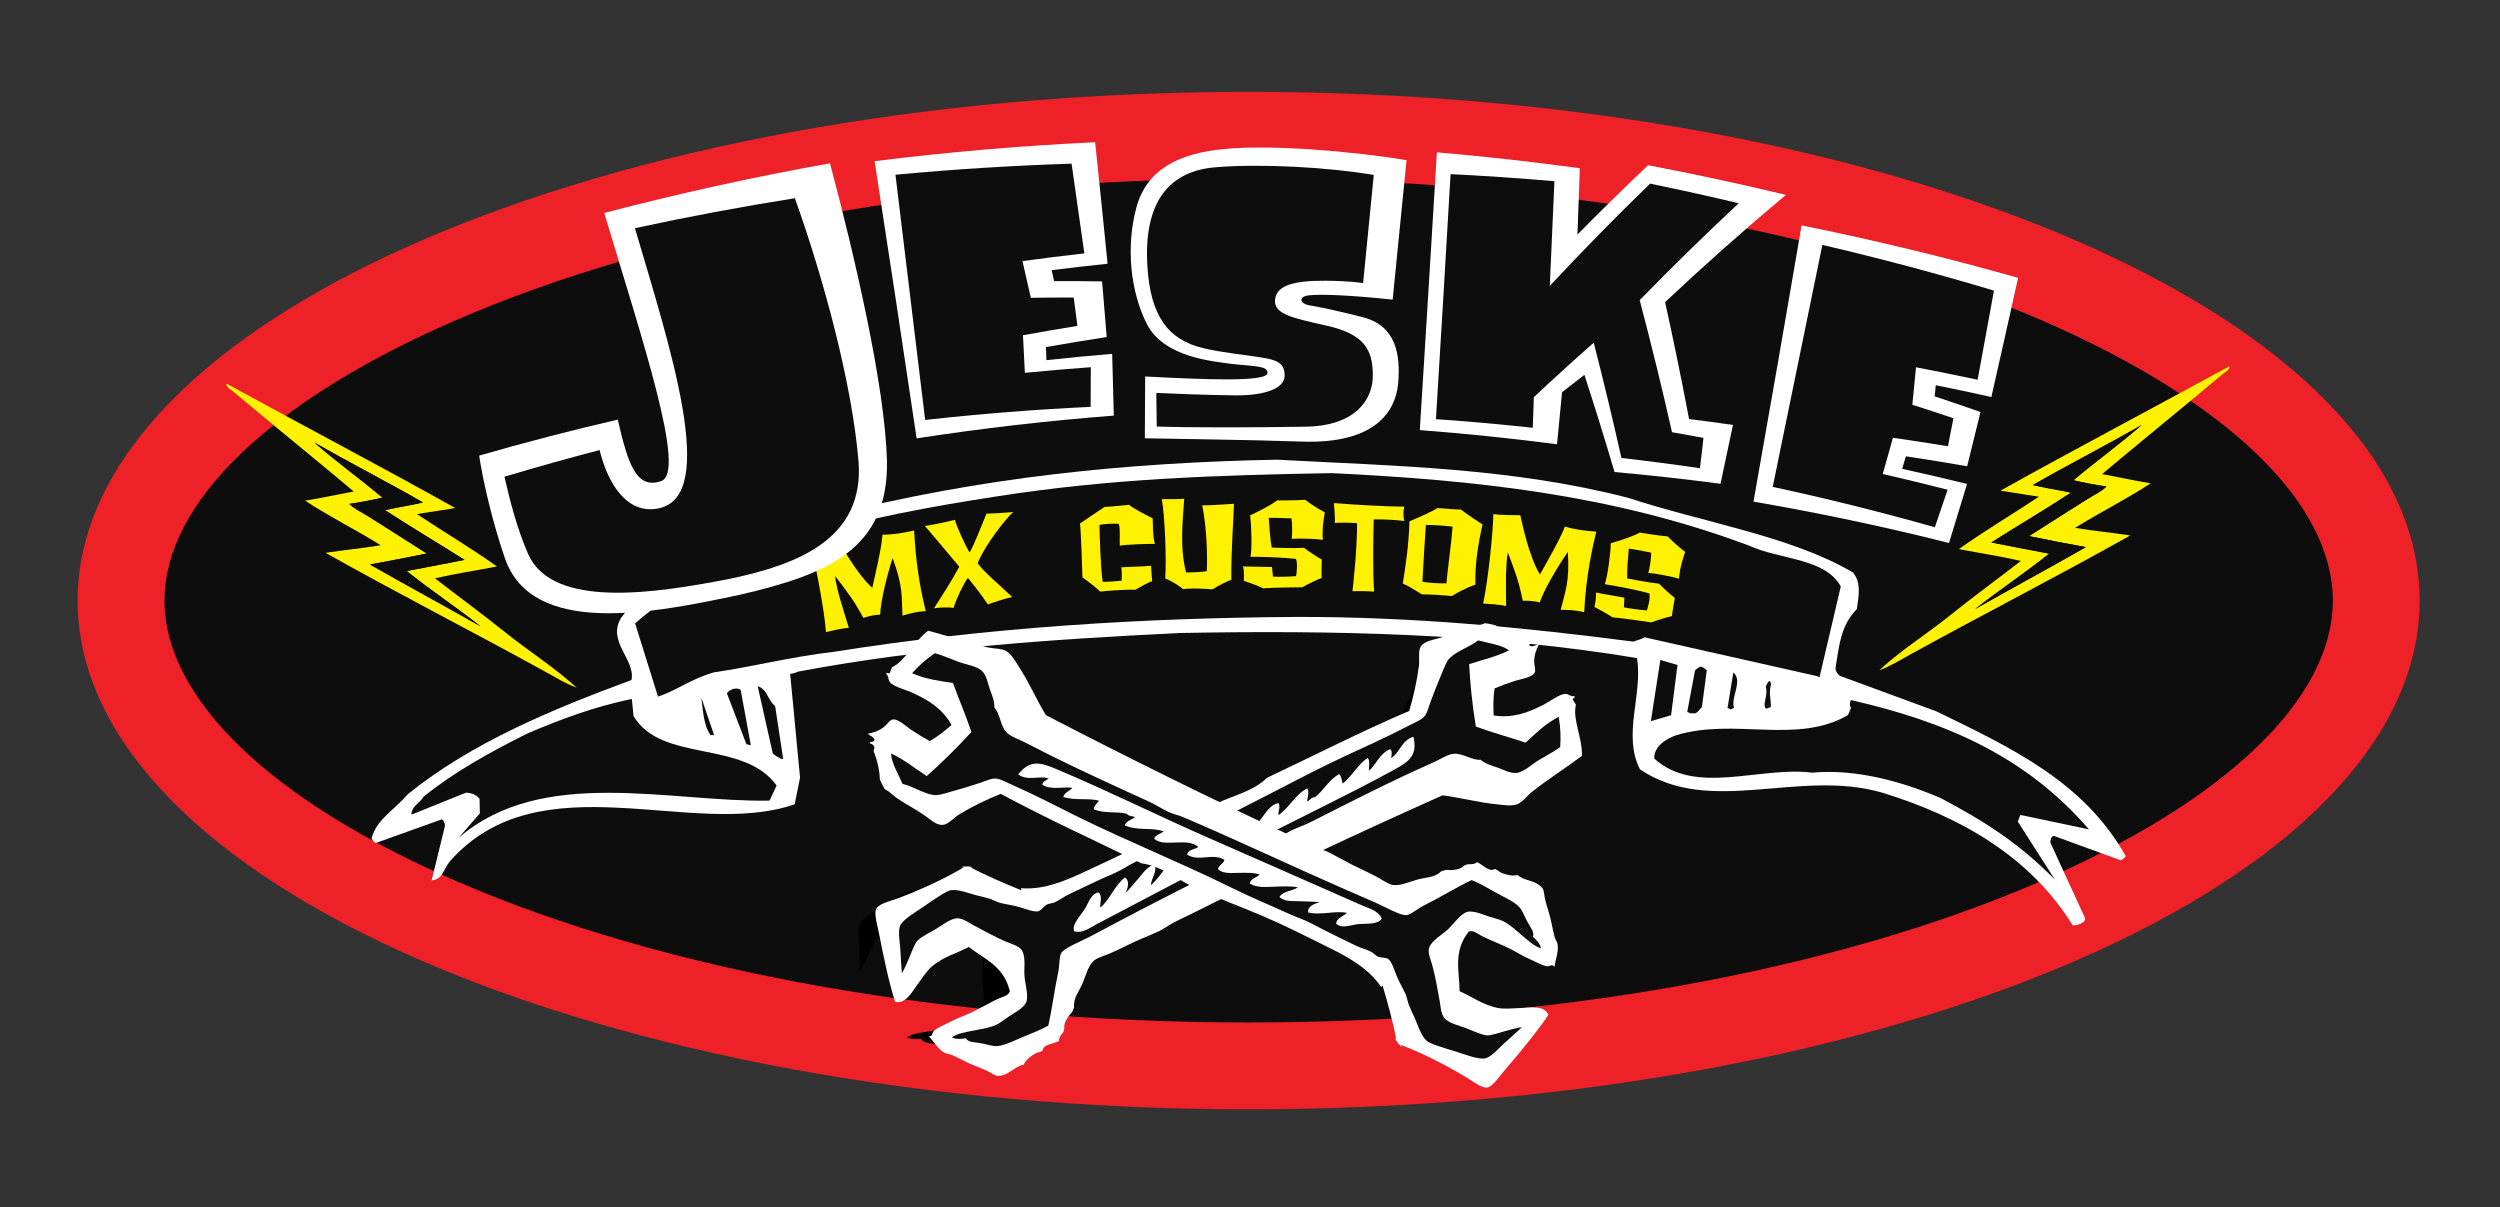 <?xml version="1.0" encoding="utf-8"?>
<!-- Generator: Adobe Illustrator 22.1.0, SVG Export Plug-In . SVG Version: 6.00 Build 0)  -->
<svg version="1.1" id="Layer_1" xmlns="http://www.w3.org/2000/svg" xmlns:xlink="http://www.w3.org/1999/xlink" x="0px" y="0px"
	 width="575.889px" height="278.111px" viewBox="0 0 575.889 278.111"
	 style="enable-background:new 0 0 575.889 278.111;" xml:space="preserve">
<rect x="0" y="0" width="575.889" height="278.111" fill="#333333" stroke="none"/>
<style type="text/css">
	.st0{fill:#ED2127;}
	.st1{fill:#0D0D0D;}
	.st2{fill:#FFFFFF;}
	.st3{fill:#FFF200;}
	.st4{fill-rule:evenodd;clip-rule:evenodd;fill:#FFF200;}
	.st5{fill-rule:evenodd;clip-rule:evenodd;fill:#0D0D0D;}
	.st6{fill-rule:evenodd;clip-rule:evenodd;}
	.st7{fill-rule:evenodd;clip-rule:evenodd;fill:#FFFFFF;}
</style>
<path class="st0" d="M557.382,138.347c0,64.719-120.773,117.182-269.751,117.182
	c-148.98,0-269.751-52.463-269.751-117.182c0-64.717,120.771-117.184,269.751-117.184
	C436.609,21.163,557.382,73.63,557.382,138.347z"/>
<path class="st1" d="M287.631,41.163c-69.373,0-134.284,11.602-182.774,32.666
	c-42.564,18.492-66.977,42.008-66.977,64.518c0,22.512,24.412,46.025,66.977,64.516
	c48.49,21.064,113.401,32.666,182.774,32.666c69.373,0,134.283-11.602,182.773-32.666
	c42.565-18.49,66.978-42.004,66.978-64.516c0-22.51-24.412-46.025-66.978-64.516
	C421.913,52.765,357.003,41.163,287.631,41.163z"/>
<g>
	<g>
		<path class="st2" d="M477.478,213.184c-9.939-16.105-26.26-25.166-43.943-30.607
			c-19.176-5.551-39.537,5.551-55.752-5.346c-4.09-7.932,0.693-17.25-0.684-25.639
			c-34.455-5.738-70.1-6.434-105.252-5.779
			c-29.636,1.432-59.328,3.479-88.005,8.9c-1.011,0.492-1.821,0.508-1.821,0.508
			l2.277,23.916l-1.245,6.133c-23.471,8.174-58.569-10.447-79.442,13.154
			c-1.656,2.133-1.487,3.963-4.194,4.422l3.093-12.615
			c-0.012-0.609-0.297-1.352-0.773-1.479l-15.176,5.441
			c0,0-0.612-0.328-0.969-1.068c1.143-4.434,5.377-6.615,8.3-10.131
			c14.641-11.879,33.366-19.631,51.57-26.346c0.997-4.705-5.735-8.854-2.375-14.344
			c10.329-13.973,32.812-16.975,48.23-23.57
			c34.655-8.859,68.598-12.201,102.866-12.842c27.18,1.463,53.86,1.846,80.735,8.75
			c17.617,5.777,37.699,8.863,51.906,17.223c2.012,2.404,1.32,5.406,0.904,8.467
			c-3.666,3.666-4.057,8.219-4.906,13.527c0.016,0.818,0.361,1.217,0.98,1.816
			l22.281,8.203c17.059,8.305,33.967,16.131,43.586,33.33
			c0,0-0.191,0.484-1.135,0.969l-15.379-5.617
			c-0.74,0.014-0.859,1.104-0.852,1.508l8.068,17.572
			C480.187,212.659,478.564,213.163,477.478,213.184z"/>
		<path class="st1" d="M473.345,202.606c-8.441-8.533-16.406-13.545-26.346-18.783
			c-8.826-3.777-19.471-6.773-29.57-5.834
			c-12.109-1.537-26.846,5.385-36.371-3.258c-0.055-2.855,2.764-4.533,4.924-5.32
			c13.496-4.186,27.801,2.199,39.688-4.674c0.395-0.756,0.715-1.709,0.715-1.709
			c-0.348-0.469-0.357-1.014-0.035-1.77c22.02,5.027,40.291,12.963,54.859,29.795
			l-15.676-3.309c-0.27,0.01-0.389,0.762-0.717,1.514L473.345,202.606z"/>
		<path class="st1" d="M105.547,193.095l4.987-5.727l-0.062-3.328
			c-0.492-0.732-1.725-1.459-3.149-1.434l-12.535,5.053
			c-0.035-1.967,1.924-2.611,2.776-4.125c6.953-5.633,15.018-10.119,23.896-14.562
			c7.81-3.338,15.492-6.191,24.081-7.977l0.414,3.994
			c6.516,10.805,25.285,5.363,32.947,15.949l-1.631,3.488
			C154.266,184.854,124.784,176.309,105.547,193.095z"/>
		<path class="st1" d="M179.802,174.741c-0.753-0.459-1.371-0.721-1.788-1.184
			l-3.479-15.48c2.254,0.705,2.159,2.943,4.026,4.607l1.856,12.184
			L179.802,174.741z"/>
		<path class="st1" d="M171.934,171.429l-4.493-11.729c0.462-0.752,2.078-1.533,3.174-0.801
			l2.344,12.775L171.934,171.429z"/>
		<polygon class="st1" points="380.286,166.124 382.468,152.036 386.425,153.181 384.942,164.753 
					"/>
		<path class="st1" d="M163.682,169.341c-1.671-2.346-1.736-5.869-2.127-8.645l2.941,8.629
			L163.682,169.341z"/>
		<path class="st1" d="M389.417,164.323l-0.754-0.322l1.789-9.539
			c0,0,0.334-0.414,1.207-0.904c0.475-0.004,1.094,0.455,1.512,0.854l-1.135,8.506
			c-0.469,0.277-0.459,0.756-1.467,1.393L389.417,164.323z"/>
		<path class="st1" d="M406.839,163.255c-1.031-0.797,0.553-3.131-0.09-5.021
			c0.252-0.752,1.043-2.26,1.207-0.564c-0.572,1.975,0.068,3.594-0.039,5.223
			L406.839,163.255z"/>
		<path class="st1" d="M398.696,163.407l-0.752-0.328l1.342-8.17
			c2.279,1.928-0.639,5.648,0.15,8.139L398.696,163.407z"/>
		<path class="st1" d="M418.65,155.772l-39.809-8.965c-0.736,0.488-1.35,0.5-2.562,0.998
			c-25.584-3.322-50.604-5.709-77.145-5.693
			c-35.903,0.197-71.769,2.426-107.027,8.033
			c-9.823,1.133-19.348,3.555-27.604,4.725c-5.402,1.527-8.414,4.09-12.931,5.602
			l-5.269-16.871c20.167-17.951,54.113-24.764,83.215-29.24
			c26.532-4.16,50.615-4.881,77.212-5.375c32.744,1.562,64.709,4.904,96.086,16.674
			c7.322,3.328,17.633,2.863,21.219,9.445l-4.906,20.936L418.65,155.772z"/>
	</g>
</g>
<g>
	<path class="st3" d="M207.891,141.815c-0.238-4.373,0.173-6.713-2.266-13.25
		c-1.321,4.039-2.808,10.055-2.861,13.01c-0.997,0.02-2.505,0.275-3.871,0.773
		c-2.43-4.432-3.444-5.613-6.533-9.682c0.265,2.846,1.877,7.762,3.183,11.953
		c-1.778,0.119-3.881,0.658-5.271,0.984c-0.417-5.574-2.709-17.168-3.691-20.4
		c1.271-0.16,4.679-1.143,6.062-1.559c0.898,1.516,4.481,8.305,8.29,11.768
		c0.516-2.285,2.213-9.457,2.354-12.246c2.53,0.002,4.734-0.393,7.278-0.965
		c0.156,2.914,0.607,10.445,2.691,18.574
		C211.086,140.89,209.558,141.325,207.891,141.815z"/>
	<path class="st3" d="M225.204,129.712c1.126,1.783,5.061,5.051,7.967,7.811
		c-2.126,0.482-4.03,1.129-5.595,1.715c-1.612-2.363-2.91-4.041-4.621-6.125
		c-0.949,1.268-2.61,4.668-3.299,6.914c-1.015-0.182-3.342-0.121-4.503,0.102
		c1.255-1.963,4.189-6.502,5.821-9.578c-1.714-1.99-4.799-5.807-7.929-9.392
		c2.922-0.467,4.373-0.773,6.916-1.416c0.4,1.527,2.308,5.736,3.383,7.527
		c1.053-1.736,2.443-5.432,3.9-8.947c1.128-0.018,4.038-0.164,6.169-0.379
		C232.026,119.077,227.026,125.296,225.204,129.712z"/>
	<path class="st3" d="M257.935,125.702c-0.064-1.137,0.184-3.918-0.231-5.035
		c-1.017-0.086-3.088-0.018-4.44,0.242c0.048,2.338,0.245,9.916,0.754,13.135
		c1.085-0.014,3.052-0.137,4.376-0.27c-0.03-0.51,0.075-2.17-0.077-3.102
		c1.534-0.094,5.398-0.174,6.829-0.346c0.043,0.996,0.228,2.953,0.252,3.523
		c-0.875,0.291-3.318,1.664-3.838,2.006c-2.314-0.115-7.062,0.291-8.133,0.424
		c-0.476-0.539-2.932-2.51-4.079-3.25c-0.046-1.91-0.341-10.74-0.564-12.437
		c1.151-0.832,5.053-3.377,5.642-3.811c1.119-0.068,2.742-0.172,5.681-0.496
		c0.598,0.65,3.828,2.316,5.426,3.137c0.059,1.393-0.038,3.877,0.495,5.877
		C264.575,125.268,259.574,125.401,257.935,125.702z"/>
	<path class="st3" d="M283.641,133.542c-0.884,0.318-3.178,1.43-4.339,2.221
		c-1.421-0.123-4.908-0.357-6.761-0.039c-0.654-0.609-2.663-1.939-4.114-2.453
		c0.267-4.684-0.056-13.848-0.782-18.295c1.481,0.029,3.722,0.012,5.146-0.086
		c-0.326,5.082-1.082,11.115,0.424,16.969c0.889,0.027,3.701-0.041,4.781-0.316
		c0.174-3.678-0.034-10.111-1.047-15.131c1.777,0.016,5.534-0.238,7.31-0.361
		C284.177,119.64,283.577,126.421,283.641,133.542z"/>
	<path class="st3" d="M304.724,124.349c-1.693-0.256-5.497-0.346-7.2-0.23
		c0.214-0.822,0.161-3.301-0.016-4.701c-1.11-0.076-3.683-0.168-5.25-0.119
		c0.09,1.508,0.359,5.242,0.693,6.838c1.644,0.07,5.082,0.176,7.426,0.062
		c0.833,0.645,2.594,1.83,4.104,2.701c-0.029,0.941-0.095,3.074-0.034,4.217
		c-1.098,0.42-3.436,1.555-4.428,2.16c-1.815,0.01-6.911,0.078-9.018,0.246
		c-0.974-0.492-3.476-1.406-4.46-1.715c-0.003-0.568,0.141-2.193-0.208-3.33
		c1.879,0.049,4.301,0.109,6.672,0.131c0.076,0.742,0.152,1.482,0.227,2.223
		c1.426,0.07,3.591,0.043,5.318-0.121c0.16-0.736,0.405-2.896-0.02-3.959
		c-2.424-0.309-7.239-0.506-10.467-0.498c0.347-1.709,0.255-6.949-0.097-9.541
		c1.817-0.828,4.868-2.375,6.207-3.441c1.577,0.016,4.424,0.004,6.465-0.146
		c1.001,0.734,2.397,1.766,4.538,2.914
		C304.987,119.171,304.508,121.663,304.724,124.349z"/>
	<path class="st3" d="M316.445,119.651c-0.082,3.418-0.281,11.936,0.098,16.633
		c-0.729-0.1-4.011-0.152-4.993-0.105c0.154-1.332,1.077-9.529,1.063-15.658
		c-1.608-0.133-3.575-0.154-5.143-0.066c0.134-0.881-0.118-3.682-0.188-4.566
		c5.275,0.426,12.932,0.844,16.194,0.812c-0.169,1.016-0.345,2.146,0.034,3.312
		C322.055,119.829,318.931,119.581,316.445,119.651z"/>
	<path class="st3" d="M339.865,134.675c-2.052,0.684-4.695,2.1-5.379,2.611
		c-1.269-0.119-5.618-0.42-6.948-0.373c-1.547-0.947-3.338-2.1-4.396-2.482
		c0.594-3.756,1.413-9.066,1.525-14.34c2.082-0.861,5.611-2.422,6.43-3.066
		c1.674,0.131,4.41,0.367,5.435,0.346c1.05,0.834,3.778,2.695,4.971,3.445
		C339.715,128.565,339.824,133.155,339.865,134.675z M328.454,120.933
		c-0.145,1.902-0.609,9.35-0.795,13.078c1.172,0.201,3.472,0.439,5.555,0.363
		c0.029-1.514,1.181-9.588,1.389-13.057
		C332.292,121.059,330.481,120.915,328.454,120.933z"/>
	<path class="st3" d="M359.516,140.477c1.029-4.256,2.095-6.379,1.648-13.34
		c-2.421,3.486-5.568,8.818-6.47,11.633c-0.956-0.266-2.465-0.457-3.909-0.373
		c-1.039-4.943-1.667-6.365-3.439-11.152c-0.564,2.803-0.441,7.973-0.402,12.363
		c-1.727-0.398-3.883-0.486-5.299-0.574c1.203-5.459,2.352-17.221,2.348-20.6
		c1.255,0.213,4.78,0.254,6.216,0.252c0.421,1.713,1.882,9.246,4.516,13.656
		c1.148-2.039,4.829-8.418,5.765-11.049c2.412,0.73,4.63,0.988,7.223,1.172
		c-0.69,2.834-2.427,10.178-2.779,18.561
		C362.827,140.511,361.244,140.487,359.516,140.477z"/>
	<path class="st3" d="M386.76,133.306c-1.638-0.516-5.391-1.199-7.094-1.348
		c0.34-0.779,0.671-3.236,0.712-4.646c-1.087-0.248-3.62-0.738-5.175-0.934
		c-0.147,1.506-0.458,5.236-0.376,6.865c1.616,0.322,5.002,0.961,7.342,1.213
		c0.725,0.766,2.285,2.211,3.646,3.307c-0.175,0.924-0.57,3.021-0.685,4.16
		c-1.153,0.244-3.646,1.002-4.721,1.447c-1.796-0.273-6.852-0.998-8.962-1.158
		c-0.888-0.637-3.221-1.928-4.147-2.385c0.086-0.562,0.479-2.145,0.311-3.322
		c1.851,0.34,4.237,0.775,6.58,1.164c-0.04,0.744-0.079,1.488-0.121,2.23
		c1.401,0.291,3.549,0.6,5.283,0.707c0.274-0.703,0.851-2.799,0.593-3.916
		c-2.351-0.682-7.085-1.621-10.278-2.115c0.607-1.635,1.328-6.824,1.381-9.439
		c1.926-0.537,5.183-1.592,6.673-2.439c1.559,0.262,4.382,0.691,6.423,0.859
		c0.878,0.881,2.102,2.117,4.043,3.584
		C387.824,128.231,386.962,130.618,386.76,133.306z"/>
</g>
<g>
	<g>
		<path class="st2" d="M170.471,136.997c-20.042,4.283-47.909,9.828-54.177-8.445
			c-2.993-8.75-5.056-17.906-5.915-23.594c10.584-3.057,21.23-5.822,31.926-8.299
			c2.333,10.059,4.197,16.154,9.983,14.174c5.924-1.98-4.297-32.418-13.1-61.771
			c17.176-4.508,34.523-8.324,52-11.443c5.756,21.551,12.685,51.469,13.128,68.525
			C204.706,126.524,190.588,132.329,170.471,136.997z"/>
		<path class="st2" d="M256.574,95.735c-15.213,1.172-30.367,2.924-45.427,5.246
			c-3.158-21.297-6.384-42.584-9.678-63.859
			c16.882-2.104,33.829-3.557,50.801-4.359c0.98,9.328,1.936,18.656,2.868,27.988
			c-4.302,0.451-8.597,0.945-12.883,1.482c0.189,0.84,0.377,1.682,0.565,2.523
			c3.688-0.012,7.373,0.01,11.055,0.062c0.355,4.275,0.707,8.549,1.056,12.824
			c-4.676,0.717-9.34,1.484-13.988,2.307c0.032,1.004,0.065,2.006,0.098,3.01
			c5.041-0.545,10.092-1.025,15.15-1.445
			C256.316,86.255,256.444,90.995,256.574,95.735z"/>
		<path class="st2" d="M299.874,101.72c-13.259-0.449-27.964-0.576-36.155-0.762
			c0.021-4.744,0.045-9.488,0.074-14.232c13.13,0.668,28.036,1.373,28.184-0.795
			c0.13-1.729-3.233-1.527-8.176-2.094c-4.06-0.6-15.506-1.375-19.547-9.074
			c-3.923-7.641-4.873-18.002-2.517-26.838
			c2.341-8.822,9.638-12.611,20.343-13.605c10.596-1.055,29.336,0.494,41.926,2.566
			c-1.086,10.713-2.152,21.426-3.2,32.139
			c-10.012-1.08-16.724-1.283-19.17-1.002c-2.548,0.193-2.493,2.018,0.429,2.385
			c2.72,0.449,8.034,1.668,12.017,2.705c7.383,1.955,8.637,8.385,7.961,15.457
			C321.405,94.794,316.723,102.321,299.874,101.72z"/>
		<path class="st2" d="M383.567,69.593c1.978,8.977,3.817,17.957,5.518,26.939
			c3.371,0.42,6.742,0.869,10.112,1.348c-0.958,4.52-1.913,9.041-2.867,13.562
			c-8.137-1.074-16.277-1.975-24.417-2.707
			c-2.194-7.473-4.508-14.936-6.94-22.387c-1.726,1.328-3.44,2.664-5.144,4.006
			c-0.384,3.996-0.77,7.992-1.161,11.986
			c-10.512-1.367-21.052-2.457-31.608-3.264
			c1.342-21.328,2.653-42.658,3.933-63.988c10.999,0.947,21.979,2.17,32.925,3.668
			c-0.172,5.094-0.353,10.188-0.545,15.279c5.301-5.389,10.724-10.715,16.269-15.973
			c10.635,2.02,21.22,4.295,31.745,6.83
			C401.794,52.927,392.518,61.167,383.567,69.593z"/>
		<path class="st2" d="M448.964,125.083c-14.94-3.766-29.965-6.939-45.038-9.529
			c3.763-21.197,7.458-42.406,11.085-63.631c16.73,3.375,33.367,7.402,49.871,12.082
			c-2.03,9.156-4.083,18.307-6.161,27.451c-4.263-0.951-8.529-1.859-12.8-2.719
			c-0.087,0.856-0.175,1.715-0.263,2.572c3.529,1.168,7.049,2.367,10.559,3.6
			c-1.021,4.166-2.044,8.33-3.071,12.496c-4.704-0.82-9.409-1.584-14.113-2.291
			c-0.288,0.961-0.577,1.922-0.865,2.883c4.991,1.098,9.975,2.258,14.951,3.48
			C451.732,116.013,450.348,120.548,448.964,125.083z"/>
	</g>
	<g>
		<path class="st1" d="M183.108,45.661c-12.334,1.949-24.622,4.252-36.851,6.906
			c8.149,27.602,19.244,61.539,5.592,64.502
			c-7.399,1.664-11.862-5.736-13.728-13.396
			c-7.338,1.91-14.647,3.959-21.921,6.145c1.294,5.701,2.933,12.012,5.449,17.793
			c5.664,12.832,29.62,8.951,45.814,5.856c16.146-3.314,31.718-9.205,30.299-27.233
			C196.227,87.938,189.574,63.772,183.108,45.661z"/>
		<path class="st1" d="M236.087,85.884c-0.147-2.883-0.293-5.77-0.439-8.654
			c4.17-0.764,8.352-1.484,12.544-2.164c-0.283-2.176-0.569-4.352-0.855-6.529
			c-3.29-0.004-6.582,0.016-9.876,0.062c-0.638-2.818-1.283-5.639-1.933-8.455
			c4.742-0.646,9.495-1.238,14.256-1.777c-0.96-6.891-1.939-13.779-2.939-20.666
			c-13.531,0.432-27.061,1.281-40.573,2.549
			c2.294,18.828,4.576,37.656,6.845,56.488c12.679-1.41,25.392-2.416,38.117-3.019
			c0.011-3.045,0.025-6.088,0.042-9.131C246.207,84.956,241.144,85.39,236.087,85.884z
			"/>
		<path class="st1" d="M305.644,75.028c-7.877-1.762-11.802-2.623-11.946-5.553
			c-0.039-3.467,3.754-4.398,7.954-4.717c-0.002,0,5.841-0.373,12.349,0.428
			c0.804-8.299,1.624-16.594,2.457-24.889
			c-10.637-1.799-26.082-2.646-36.495-1.762
			c-10.449,0.85-16.615,7.734-15.649,22.928
			c0.723,11.121,4.588,16.812,12.947,18.754c4.484,1.064,9.246,1.453,13.403,2.154
			c3.169,0.506,5.333,1.111,5.257,4.207c-0.089,3.285-5.595,4.686-12.333,4.48
			c-0.003,0.01-6.933-0.07-17.225-0.551c0.031,2.584,0.062,5.166,0.094,7.75
			c8.806,0.285,23.758,0.203,34.116,0.037
			c11.871-0.131,15.463-6.398,15.654-11.254
			C316.425,80.214,313.92,76.919,305.644,75.028z"/>
		<path class="st1" d="M392.408,100.87c-2.414-0.449-4.831-0.885-7.25-1.307
			c-2.289-10.146-4.771-20.287-7.444-30.416c7.369-7.57,14.973-15.014,22.811-22.322
			c-6.781-1.613-13.588-3.123-20.42-4.521
			c-7.955,7.713-15.656,15.568-23.101,23.553
			c0.379-8.037,0.734-16.074,1.068-24.115c-7.972-0.689-15.948-1.232-23.923-1.631
			c-1.088,18.818-2.213,37.635-3.373,56.447c7.441,0.521,14.879,1.182,22.306,1.98
			c0.086-2.346,0.17-4.693,0.251-7.041c4.508-4.238,9.105-8.428,13.789-12.562
			c2.27,8.846,4.398,17.701,6.383,26.562c6.035,0.695,12.068,1.482,18.095,2.363
			C391.871,105.53,392.142,103.2,392.408,100.87z"/>
		<path class="st1" d="M433.708,109.188c0.778-2.781,1.558-5.562,2.338-8.346
			c4.225,0.609,8.45,1.26,12.677,1.959c0.421-2.154,0.841-4.309,1.258-6.463
			c-3.144-1.059-6.298-2.092-9.459-3.1c0.286-2.877,0.567-5.756,0.842-8.635
			c4.735,0.904,9.468,1.861,14.195,2.877c1.273-6.842,2.528-13.686,3.763-20.537
			c-13.081-3.92-26.264-7.43-39.53-10.527
			c-3.801,18.582-7.612,37.162-11.436,55.74c12.521,2.697,24.975,5.799,37.344,9.303
			c0.979-2.883,1.96-5.764,2.945-8.645
			C443.674,111.542,438.696,110.333,433.708,109.188z"/>
	</g>
</g>
<g>
	<path class="st4" d="M513.345,84.462c0.082,0.012,0.161,0.023,0.241,0.035
		c-0.1,0.871-1.044,1.23-1.616,1.709c-9.052,7.602-18.61,15.336-27.747,23.002
		c3.618,0.662,7.361,1.516,11.193,2.119c-5.602,3.705-11.718,6.703-17.421,10.271
		c4.357,0.719,8.251,1.062,12.723,1.744c-16.613,9.346-33.815,18.123-50.623,27.393
		c-2.349,1.297-4.669,2.752-7.192,3.658c5.083-4.688,10.964-8.344,16.322-12.652
		c5.347-4.297,10.878-8.336,16.301-12.529c-4.947-1.133-9.184-1.746-14.283-2.725
		c5.967-4.267,12.323-8.004,18.436-12.074c-2.952-0.461-5.904-0.922-8.857-1.383
		C478.196,103.321,495.892,94.058,513.345,84.462z M468.258,111.739
		c2.611,0.609,5.681,1.09,8.799,1.744c-6.024,3.949-12.258,7.611-18.345,11.477
		c4.646,0.951,8.562,1.643,13.328,2.572c-5.506,4.418-11.763,8.58-17.075,12.777
		c8.461-4.822,17.071-9.443,25.525-14.275c-4.788-0.869-8.965-1.688-13.091-2.537
		c4.44-2.809,9.081-5.814,13.476-8.559c1.583-0.988,3.234-1.73,4.371-2.873
		c-2.41-0.326-5.479-0.928-7.621-1.436c5.103-4.34,10.921-8.476,15.724-12.744
		C485.09,102.647,476.526,106.991,468.258,111.739z"/>
	<path class="st5" d="M493.349,97.886c-4.803,4.268-10.62,8.404-15.724,12.744
		c2.142,0.508,5.211,1.109,7.621,1.436c-1.137,1.143-2.788,1.885-4.371,2.873
		c-4.395,2.744-9.035,5.75-13.476,8.559c4.126,0.85,8.303,1.668,13.091,2.537
		c-8.454,4.832-17.065,9.453-25.525,14.275c5.312-4.197,11.569-8.359,17.075-12.777
		c-4.766-0.93-8.682-1.621-13.328-2.572c6.087-3.865,12.32-7.527,18.345-11.477
		c-3.118-0.654-6.188-1.135-8.799-1.744
		C476.526,106.991,485.09,102.647,493.349,97.886z"/>
</g>
<g>
	<path class="st4" d="M104.887,117.034c-2.952,0.461-5.904,0.922-8.857,1.383
		c6.114,4.07,12.47,7.807,18.437,12.074c-5.1,0.979-9.335,1.592-14.284,2.725
		c5.423,4.193,10.955,8.232,16.301,12.529c5.359,4.309,11.239,7.965,16.322,12.652
		c-2.523-0.906-4.843-2.361-7.192-3.658c-16.808-9.27-34.01-18.047-50.622-27.393
		c4.471-0.682,8.365-1.025,12.722-1.744c-5.703-3.568-11.819-6.566-17.421-10.271
		c3.833-0.604,7.575-1.457,11.194-2.119c-9.137-7.666-18.696-15.4-27.747-23.002
		c-0.572-0.479-1.517-0.838-1.616-1.709c0.08-0.012,0.159-0.023,0.241-0.035
		C69.818,98.061,87.514,107.325,104.887,117.034z M72.361,101.89
		c4.803,4.268,10.62,8.404,15.724,12.744c-2.142,0.508-5.21,1.109-7.621,1.436
		c1.137,1.143,2.788,1.885,4.371,2.873c4.395,2.744,9.035,5.75,13.475,8.559
		c-4.126,0.85-8.303,1.668-13.09,2.537c8.454,4.832,17.064,9.453,25.525,14.275
		c-5.313-4.197-11.57-8.359-17.076-12.777c4.766-0.93,8.682-1.621,13.328-2.572
		c-6.087-3.865-12.32-7.527-18.345-11.477c3.119-0.654,6.188-1.135,8.799-1.744
		C89.183,110.995,80.62,106.651,72.361,101.89z"/>
	<path class="st5" d="M72.361,101.89c4.803,4.268,10.62,8.404,15.724,12.744
		c-2.142,0.508-5.21,1.109-7.621,1.436c1.137,1.143,2.788,1.885,4.371,2.873
		c4.395,2.744,9.035,5.75,13.475,8.559c-4.126,0.85-8.303,1.668-13.09,2.537
		c8.454,4.832,17.064,9.453,25.525,14.275c-5.313-4.197-11.57-8.359-17.076-12.777
		c4.766-0.93,8.682-1.621,13.328-2.572c-6.087-3.865-12.32-7.527-18.345-11.477
		c3.119-0.654,6.188-1.135,8.799-1.744
		C89.183,110.995,80.62,106.651,72.361,101.89z"/>
</g>
<path class="st6" d="M340.836,155.102c-2.674,1.283-6.159,1.912-9.307,2.814
	c0.061,4.6,0.332,9.369,0.953,14.422c3.651,1.539,7.572,2.742,11.305,4.18
	c2.429-2.035,4.71-4.19,7.868-5.635c0.334,2.58,0.298,4.859,0.051,6.971
	c-1.479,0.986-3.242,1.822-5.076,2.822c-1.568,0.855-3.415,2.516-5.089,2.711
	c-1.435,0.17-3.025-0.834-4.375-1.365c-1.471-0.58-2.904-1.014-3.871-1.992
	c-2.021,0.105-4.078-1.762-6.232-1.629c-1.339,0.082-3.189,1.199-4.945,1.895
	c-9.764,3.869-18.966,8.094-28.311,12.373c-1.593,0.729-3.198,1.189-4.833,1.883
	c-1.118,0.475-2.143,1.295-3.236,1.828c-12.412,6.053-24.879,11.514-37.594,17.586
	c-2.056,0.98-4.282,2.078-6.749,3.229c-1.955,0.912-5.831,2.262-6.497,3.432
	c-0.483,0.848-0.521,3.086-0.815,4.203c-1.047,3.99-1.782,8.545-2.815,12.307
	c-1.612,0.85-3.678,1.564-5.815,2.33c-2.01,0.719-4.265,1.855-6.201,1.914
	c-0.847,0.023-2.01-0.396-3.161-0.695c-1.735-0.451-3.385-0.332-3.923-1.414
	c-1.333,0.199-2.446,0.125-3.239-0.346c1.361-0.822,3.142-1.049,4.893-1.316
	c1.792-0.275,3.901-0.473,5.482-1.152c1.303-0.559,2.48-1.574,3.981-2.365
	c1.274-0.672,2.951-1.75,3.242-2.857c0.433-1.641-0.246-4.041-0.283-5.918
	c-0.032-1.65,0.475-3.938-0.246-5.576c-0.519-1.18-2.279-1.648-3.555-2.256
	c-2.772-1.318-4.743-2.584-7.413-4.133c-0.991-0.576-2.524-1.824-3.846-1.766
	c-1.529,0.068-3.445,1.484-4.797,2.223c-1.163,0.635-3.477,1.646-4.421,2.525
	c-0.719,0.67-1.499,2.766-2.005,3.758c-0.677,1.324-1.152,2.547-1.903,3.631
	c-0.087-1.832-0.085-3.699-0.134-5.59c-0.046-1.812-0.399-3.871,0.129-5.273
	c0.555-1.473,4.259-3.412,5.611-4.252c1.03-0.641,1.986-1.281,3.113-1.93
	c0.832-0.48,2.395-1.498,3.374-1.615c1.7-0.203,4.243,0.965,5.87,1.438
	c0.964,0.279,1.895,0.517,2.834,0.844c0.875,0.303,1.705,0.857,2.519,1.105
	c1.244,0.381,2.764,0.619,4.352,1.141c1.349,0.443,3.182,1.299,4.238,1.152
	c0.78-0.107,1.429-1.162,2.131-1.482c0.426-0.195,1.306-0.234,1.786-0.418
	c1.131-0.434,2.169-1.217,3.362-1.727c3.454-1.479,6.949-3.008,10.736-4.453
	c1.491-0.568,2.942-1.492,4.458-2.188c4.435-2.029,8.806-4.246,13.521-6.232
	c12.504-5.266,23.796-11.137,36.345-16.424c4.134-1.74,9.419-3.797,13.896-5.928
	c1.583-0.754,3.479-1.441,4.345-2.176c0.855-0.725,1.24-2.271,1.701-3.383
	c0.966-2.332,1.942-4.482,3.051-6.84c0.554-1.184,1.084-2.477,1.836-3.168
	c1.731-1.588,4.767-2.373,6.689-3.795
	C336.215,153.313,338.964,153.667,340.836,155.102z"/>
<g>
	<path class="st7" d="M362.613,160.35c-0.859,0.182-1.208-0.521-2.03-0.506
		c-1.366,0.023-3.651,1.814-5.247,2.611c-3.536,1.768-6.965,3.037-11.265,2.35
		c-0.101-2.213-0.1-4.35,0.23-6.242c1.46-0.617,2.806-1.125,4.689-1.725
		c1.302-0.416,4.043-0.779,4.542-1.934c0.298-0.689-0.11-1.586-0.123-2.396
		c-0.023-1.621,0.491-2.969,1.125-4.074c-0.783,0.125-1.443,0.688-2.139,0.315
		c-0.353-0.656,0.628-1.068,0.044-1.27c-0.247,0.178-0.797,0.459-1.109,0.277
		c-0.551-0.066-0.544-0.885-1.162-0.863c-2.068-0.68-3.973-1.578-5.614-2.832
		c-0.83-0.225-1.662-0.422-2.516-0.504c-0.977,0.512-2.18,0.559-3.268,0.877
		c-2.449,0.719-4.58,1.807-7.322,2.574c-1.841,0.516-3.827,0.793-4.364,2.367
		c-0.38,1.111-0.066,2.658-0.224,3.941c-0.433,3.512-1.295,7.289-2.254,10.447
		c-11.301,4.852-21.861,10.252-32.749,15.408
		c-3.276,3.195-7.84,4.051-11.827,6.01c-5.057,2.486-9.922,5.508-14.888,8.184
		c-5.082,2.738-10.395,5.164-15.627,7.607c-4.386,2.047-8.987,3.93-13.919,3.656
		c-0.143-0.006-0.275-0.029-0.397-0.059c0.033,0.166,0.062,0.338,0.084,0.518
		c-3.943-1.613-8.263-3.439-11.699-5.289c0.158-0.023,0.317-0.047,0.476-0.07
		c-0.914-0.172-1.765-0.211-2.637-0.018c0.185,0.031,0.37,0.059,0.553,0.096
		c-4.492,2.684-9.871,5.156-15.377,7.209c-1.731,0.645-4.566,1.221-4.893,2.674
		c-0.273,1.217,0.514,3.971,0.795,5.402c1.067,5.434,2.24,11.15,3.688,15.664
		c2.432,0.646,3.974-2.383,5.161-3.979c1.109-1.492,2.199-3.254,3.503-4.311
		c2.665-2.156,5.088-2.654,8.329-4.33c3.578,2.824,8.083,4.402,9.437,10.219
		c-0.402,1.061-1.564,1.221-2.518,1.637c-2.156,0.938-4.651,2.553-7.494,3.748
		c-1.199,0.502-2.591,1.047-3.885,1.723c-1.278,0.666-2.923,1.334-3.61,2.025
		c-0.41,0.412-0.29,1.41-1.201,1.211c1.066,1.004,2.146,3.008,3.667,3.828
		c0.434,0.232,1.198,0.273,1.804,0.539c1.687,0.738,3.211,1.656,5.19,2.453
		c0.727,0.293,1.705,0.658,2.69,1.1c0.991,0.441,1.904,1.232,2.594,1.225
		c2.512-0.018,3.683-2.162,5.939-2.598c0.596-1.18,1.596-1.955,2.724-2.586
		c0.481-0.27,1.143-0.299,1.525-0.57c0.258-0.182,0.16-0.527,0.35-0.74
		c0.796-0.894,2.479-0.973,3.563-1.559c-0.165-0.998,0.888-1.586,1.132-2.467
		c0.117-0.424,0.016-0.957,0.138-1.4c0.307-1.117,1.037-2.096,1.77-2.82
		c0.117-0.355,0.253-0.701,0.427-1.031c-0.242-2.219,1.175-3.664,2.023-5.736
		c0.701-1.715,1.35-4.303,2.792-5.238c1-0.65,2.503-1.041,3.676-1.578
		c1.221-0.557,2.422-1.1,3.547-1.672c2.459-1.248,4.858-2.146,7.335-3.264
		c1.26-0.568,2.427-1.48,3.706-2.156c1.308-0.688,2.736-1.305,4.076-1.98
		c18.578-9.34,38.567-18.697,57.715-27.24c4.088,0.512,8.214,1.648,12.489,2.068
		c1.455,0.143,3.323,0.486,4.714-0.006c1.147-0.404,2.325-2.02,3.476-2.926
		c3.824-3.008,7.824-5.521,11.433-8.236c0.144-4.039-2.229-8.525-1.387-11.75
		c-0.238-0.443-0.523-0.824-0.762-1.268
		C362.282,160.77,363.089,160.733,362.613,160.35z"/>
	<path class="st5" d="M340.49,147.515c2.427,0.688,5.188,0.93,7.118,2.285
		c-2.62,1.393-6.076,2.164-9.185,3.193c0.25,4.594,0.716,9.348,1.542,14.371
		c3.712,1.389,7.679,2.43,11.467,3.713c2.344-2.133,4.535-4.379,7.631-5.951
		c0.439,2.564,0.496,4.844,0.336,6.963c-1.436,1.045-3.165,1.953-4.956,3.027
		c-1.532,0.92-3.31,2.652-4.974,2.918c-1.427,0.229-3.058-0.709-4.428-1.188
		c-1.493-0.52-2.943-0.893-3.949-1.832c-2.016,0.189-4.146-1.592-6.294-1.371
		c-1.334,0.137-3.136,1.328-4.863,2.096c-9.597,4.264-18.619,8.863-27.782,13.52
		c-1.561,0.793-3.145,1.32-4.751,2.08c-1.098,0.52-2.089,1.383-3.159,1.959
		c-12.154,6.555-24.387,12.521-36.843,19.109c-2.013,1.062-4.193,2.252-6.612,3.502
		c-1.915,0.992-5.734,2.498-6.352,3.695c-0.448,0.865-0.394,3.102-0.642,4.232
		c-0.883,4.029-1.431,8.609-2.31,12.41c-1.575,0.914-3.61,1.715-5.714,2.566
		c-1.979,0.801-4.185,2.029-6.118,2.166c-0.845,0.059-2.024-0.314-3.187-0.564
		c-1.753-0.381-3.397-0.193-3.978-1.254c-1.325,0.254-2.439,0.227-3.25-0.211
		c1.326-0.877,3.096-1.178,4.834-1.518c1.779-0.346,3.879-0.633,5.431-1.373
		c1.279-0.613,2.413-1.676,3.88-2.527c1.246-0.723,2.877-1.869,3.122-2.988
		c0.365-1.658-0.411-4.027-0.525-5.902c-0.099-1.646,0.314-3.953-0.474-5.56
		c-0.567-1.158-2.345-1.555-3.645-2.107c-2.824-1.203-4.845-2.389-7.576-3.826
		c-1.013-0.535-2.596-1.721-3.915-1.607c-1.525,0.129-3.382,1.623-4.702,2.416
		c-1.136,0.682-3.407,1.787-4.314,2.705c-0.691,0.697-1.384,2.826-1.85,3.836
		c-0.622,1.352-1.047,2.592-1.753,3.707c-0.162-1.826-0.236-3.693-0.362-5.58
		c-0.121-1.811-0.558-3.852-0.087-5.274c0.494-1.496,4.117-3.586,5.433-4.479
		c1.002-0.684,1.932-1.363,3.031-2.057c0.811-0.514,2.331-1.594,3.305-1.752
		c1.69-0.273,4.279,0.791,5.924,1.197c0.974,0.24,1.914,0.439,2.866,0.727
		c0.886,0.268,1.738,0.787,2.561,1.002c1.258,0.328,2.788,0.506,4.395,0.961
		c1.365,0.389,3.232,1.168,4.282,0.979c0.775-0.139,1.38-1.221,2.069-1.568
		c0.418-0.211,1.294-0.287,1.767-0.49c1.113-0.479,2.118-1.305,3.288-1.863
		c3.391-1.619,6.821-3.289,10.545-4.889c1.467-0.629,2.878-1.611,4.365-2.367
		c4.348-2.209,8.625-4.604,13.255-6.781c12.278-5.773,23.32-12.102,35.643-17.896
		c4.059-1.908,9.255-4.18,13.642-6.492c1.55-0.818,3.418-1.582,4.252-2.352
		c0.824-0.76,1.146-2.318,1.561-3.447c0.869-2.371,1.758-4.559,2.768-6.961
		c0.505-1.205,0.982-2.52,1.705-3.24
		C335.626,149.923,338.626,149.015,340.49,147.515z"/>
	<path class="st7" d="M325.598,169.712c1.04,4.443-1.195,5.818-4.613,7.691
		c-11.091,6.076-23.258,11.742-34.31,17.584
		c-11.443,6.051-22.59,11.855-34.034,17.891
		c-1.555,0.82-3.222,2.158-5.155,1.678c-0.748-1.443,1.434-3.678,2.262-4.93
		c1.027-1.549,1.451-3.74,3.312-4.053c0.967,0.82,0.298,2.396,0.401,3.504
		c2.135-1.719,3.248-5.066,5.647-6.924c1.298,0.732,0.599,2.639,0.177,3.539
		c1.12-1.074,2.082-2.355,3.152-3.568c0.986-1.119,1.901-2.646,3.59-2.943
		c0.521,1.795-0.825,3.057-0.913,4.732c1.299-1.117,2.4-2.689,3.52-4.197
		c1.071-1.439,2.174-3.203,4.021-3.926c0.85,0.715,0.123,2.014,0.222,3.07
		c1.263-0.758,2.26-2.186,3.282-3.473c1.002-1.26,1.92-2.869,3.54-3.279
		c0.815,0.162,0.29,2.127,0.944,2.504c3.085-1.246,3.103-4.773,6.246-5.977
		c0.85,1.002-0.199,2.137-0.228,3.135c1.893-0.369,2.941-1.988,3.989-3.346
		c1.042-1.348,2.016-3.082,3.861-3.443c0.528,0.945-0.1,1.852-0.052,2.768
		c2.447-1.488,3.784-4.67,6.68-6.158c0.548,1.025-0.004,2.059-0.02,2.992
		c0.491-0.004,0.864-0.959,1.812-0.957c2.061-1.607,3.115-3.963,5.541-5.299
		c0.506,0.398,0.611,1.336,0.782,2.184c2.046-1.484,3.412-4.346,5.797-5.912
		c0.652,0.729,0.177,1.967,0.318,2.941c1.579-1.297,2.41-4.02,4.899-4.975
		c0.518,0.455,0.267,1.438,0.187,2.041
		C322.385,173.536,322.845,170.503,325.598,169.712z"/>
</g>
<g>
	<path class="st7" d="M204.161,155.268c0.676,0.559,0.343,1.269,0.868,1.902
		c0.872,1.055,3.695,1.727,5.312,2.479c3.585,1.664,6.716,3.557,8.857,7.346
		c-1.669,1.457-3.341,2.789-5.026,3.709c-1.393-0.758-2.63-1.494-4.271-2.592
		c-1.136-0.762-3.13-2.678-4.343-2.35c-0.723,0.195-1.171,1.074-1.798,1.59
		c-1.253,1.029-2.627,1.465-3.886,1.658c0.585,0.535,1.437,0.699,1.578,1.477
		c-0.293,0.684-1.227,0.174-1.021,0.756c0.293,0.084,0.856,0.338,0.909,0.695
		c0.291,0.473-0.353,0.977,0.049,1.447c0.757,2.041,1.24,4.092,1.282,6.156
		c0.341,0.789,0.706,1.562,1.174,2.281c1.008,0.447,1.794,1.357,2.722,2.01
		c2.088,1.467,4.264,2.457,6.574,4.123c1.549,1.121,3.006,2.5,4.571,1.939
		c1.107-0.395,2.122-1.604,3.223-2.279c3.017-1.85,6.508-3.527,9.577-4.746
		c10.835,5.818,21.638,10.715,32.454,16.018c4.541,0.572,8.053,3.609,12.07,5.508
		c5.094,2.406,10.489,4.33,15.676,6.547c5.309,2.27,10.516,4.914,15.686,7.484
		c4.335,2.156,8.675,4.582,11.533,8.609c0.083,0.115,0.148,0.232,0.2,0.348
		c0.111-0.129,0.226-0.26,0.354-0.389c1.194,4.09,2.456,8.607,3.151,12.447
		c-0.117-0.109-0.235-0.219-0.352-0.328c0.434,0.82,0.936,1.51,1.629,2.072
		c-0.092-0.162-0.185-0.326-0.27-0.492c4.897,1.842,10.182,4.51,15.219,7.537
		c1.583,0.953,3.798,2.812,5.141,2.162c1.122-0.543,2.784-2.875,3.728-3.988
		c3.586-4.219,7.327-8.697,9.956-12.643c-1.008-2.307-4.34-1.625-6.328-1.559
		c-1.857,0.062-3.915,0.307-5.553-0.057c-3.348-0.74-5.247-2.324-8.576-3.816
		c-0.02-4.559-1.592-9.065,2.114-13.748c1.08-0.346,1.929,0.463,2.848,0.951
		c2.077,1.102,4.896,2.047,7.601,3.527c1.14,0.623,2.435,1.373,3.769,1.965
		c1.316,0.586,2.864,1.455,3.832,1.562c0.578,0.062,1.284-0.652,1.696,0.184
		c0.121-1.459,1.016-3.553,0.71-5.254c-0.088-0.484-0.533-1.106-0.703-1.746
		c-0.473-1.779-0.704-3.543-1.314-5.588c-0.224-0.752-0.547-1.744-0.817-2.789
		c-0.271-1.051-0.222-2.256-0.656-2.795c-1.58-1.951-3.987-1.531-5.733-3.025
		c-1.294,0.27-2.523-0.029-3.72-0.52c-0.51-0.209-0.944-0.709-1.396-0.838
		c-0.303-0.088-0.512,0.203-0.799,0.188c-1.195-0.066-2.304-1.332-3.438-1.816
		c-0.678,0.752-1.793,0.293-2.634,0.65c-0.405,0.174-0.759,0.584-1.182,0.766
		c-1.065,0.455-2.286,0.494-3.308,0.371c-0.352,0.131-0.708,0.24-1.074,0.309
		c-1.584,1.572-3.597,1.365-5.747,1.992c-1.778,0.52-4.207,1.625-5.837,1.08
		c-1.133-0.379-2.374-1.311-3.523-1.893c-1.196-0.609-2.371-1.211-3.519-1.734
		c-2.51-1.145-4.706-2.461-7.123-3.703c-1.229-0.631-2.672-0.977-3.995-1.557
		c-1.354-0.592-2.726-1.326-4.088-1.955
		c-18.881-8.713-38.653-18.518-57.265-28.176
		c-2.146-3.516-3.828-7.451-6.164-11.057c-0.794-1.229-1.689-2.904-2.94-3.684
		c-1.031-0.646-3.029-0.562-4.453-0.896c-4.736-1.117-9.194-2.68-13.565-3.811
		c-3.25,2.402-5.281,7.053-8.328,8.404c-0.2,0.463-0.318,0.924-0.517,1.385
		C204.695,155.265,204.163,154.657,204.161,155.268z"/>
	<path class="st5" d="M207.904,180.569c-0.977-2.328-2.507-4.637-2.648-6.992
		c2.721,1.184,5.479,3.406,8.218,5.195c3.438-3.057,6.867-6.383,10.282-10.158
		c-1.227-3.77-2.883-7.521-4.24-11.283c-3.128-0.504-6.249-0.82-9.409-2.262
		c1.732-1.941,3.48-3.406,5.236-4.6c1.715,0.473,3.502,1.258,5.458,1.99
		c1.675,0.625,4.136,0.936,5.381,2.072c1.067,0.975,1.35,2.834,1.83,4.203
		c0.523,1.49,1.134,2.859,1.027,4.23c1.402,1.459,1.338,4.234,2.848,5.777
		c0.939,0.959,2.994,1.625,4.67,2.5c9.314,4.85,18.531,9.041,27.882,13.307
		c1.593,0.729,2.992,1.639,4.586,2.422c1.091,0.535,2.383,0.773,3.502,1.25
		c12.698,5.424,24.987,11.275,37.9,16.916c2.087,0.912,4.374,1.877,6.859,2.99
		c1.968,0.881,5.525,2.93,6.848,2.666c0.955-0.189,2.672-1.625,3.71-2.135
		c3.702-1.82,7.625-4.244,11.146-5.926c1.697,0.662,3.59,1.756,5.567,2.871
		c1.859,1.049,4.193,2.01,5.505,3.438c0.574,0.623,1.017,1.777,1.544,2.844
		c0.795,1.607,1.964,2.777,1.499,3.893c1.023,0.877,1.695,1.768,1.859,2.674
		c-1.513-0.49-2.851-1.688-4.199-2.838c-1.38-1.174-2.91-2.639-4.458-3.391
		c-1.275-0.619-2.814-0.844-4.394-1.461c-1.342-0.525-3.255-1.086-4.283-0.58
		c-1.523,0.746-2.894,2.828-4.289,4.086c-1.227,1.103-3.288,2.219-4.055,3.836
		c-0.554,1.164,0.244,2.803,0.621,4.164c0.817,2.959,1.15,5.277,1.727,8.31
		c0.213,1.125,0.272,3.102,1.183,4.062c1.05,1.111,3.376,1.633,4.818,2.172
		c1.242,0.465,3.522,1.553,4.804,1.689c0.978,0.107,3.072-0.678,4.153-0.943
		c1.444-0.355,2.68-0.795,3.991-0.938c-1.328,1.264-2.742,2.486-4.139,3.76
		c-1.341,1.223-2.665,2.836-4.07,3.354c-1.478,0.545-5.369-0.986-6.89-1.459
		c-1.158-0.359-2.269-0.662-3.495-1.09c-0.908-0.315-2.7-0.83-3.43-1.494
		c-1.267-1.152-2.048-3.84-2.756-5.381c-0.418-0.91-0.847-1.77-1.216-2.693
		c-0.344-0.859-0.468-1.85-0.812-2.629c-0.526-1.188-1.34-2.494-1.985-4.037
		c-0.548-1.309-1.101-3.256-1.902-3.957c-0.592-0.52-1.814-0.32-2.517-0.643
		c-0.425-0.195-1.031-0.832-1.483-1.076c-1.068-0.572-2.341-0.844-3.507-1.41
		c-3.379-1.645-6.822-3.287-10.393-5.203c-1.406-0.756-3.054-1.248-4.572-1.939
		c-4.437-2.025-8.974-3.879-13.561-6.146
		c-12.165-6.006-23.995-10.701-36.205-16.73c-4.022-1.984-9.036-4.635-13.577-6.625
		c-1.605-0.703-3.366-1.688-4.487-1.861c-1.109-0.172-2.529,0.549-3.67,0.928
		c-2.398,0.797-4.662,1.465-7.169,2.17c-1.256,0.355-2.583,0.803-3.597,0.686
		C212.817,182.874,210.238,181.093,207.904,180.569z"/>
	<path class="st7" d="M234.544,178.39c2.828-3.582,5.295-2.689,8.89-1.182
		c11.663,4.889,23.674,10.877,35.13,15.881
		c11.863,5.182,23.346,10.287,35.197,15.479c1.611,0.705,3.696,1.176,4.524,2.986
		c-0.662,1.484-3.772,1.17-5.266,1.303c-1.852,0.162-3.829,1.195-5.233-0.066
		c0.039-1.268,1.689-1.725,2.492-2.498c-2.676-0.598-5.988,0.617-8.935-0.104
		c-0.236-1.471,1.69-2.111,2.657-2.342c-1.537-0.207-3.139-0.16-4.755-0.242
		c-1.489-0.076-3.253,0.16-4.539-0.975c1.081-1.527,2.906-1.26,4.272-2.234
		c-1.684-0.32-3.6-0.203-5.477-0.139c-1.793,0.061-3.859,0.295-5.575-0.699
		c0.03-1.111,1.498-1.352,2.264-2.088c-1.379-0.514-3.117-0.404-4.761-0.402
		c-1.611,0.002-3.441,0.285-4.772-0.727c-0.381-0.738,1.484-1.551,1.371-2.299
		c-2.898-1.637-5.667,0.547-8.567-1.162c0.256-1.289,1.796-1.176,2.595-1.775
		c-1.469-1.25-3.388-1.062-5.103-1.035c-1.703,0.023-3.666,0.342-5.099-0.877
		c0.41-1.002,1.509-1.074,2.197-1.682c-2.689-0.988-6.01-0.051-8.978-1.391
		c0.46-1.064,1.612-1.279,2.352-1.848c-0.308-0.381-1.288-0.078-1.877-0.822
		c-2.542-0.609-5.042,0.033-7.597-1.033c-0.003-0.645,0.664-1.311,1.22-1.973
		c-2.436-0.674-5.523,0.039-8.235-0.85c0.164-0.965,1.429-1.363,2.102-2.082
		c-1.999-0.426-4.645,0.617-6.944-0.734c0.033-0.688,0.961-1.104,1.483-1.416
		C239.536,178.52,236.879,180.05,234.544,178.39z"/>
</g>
</svg>
